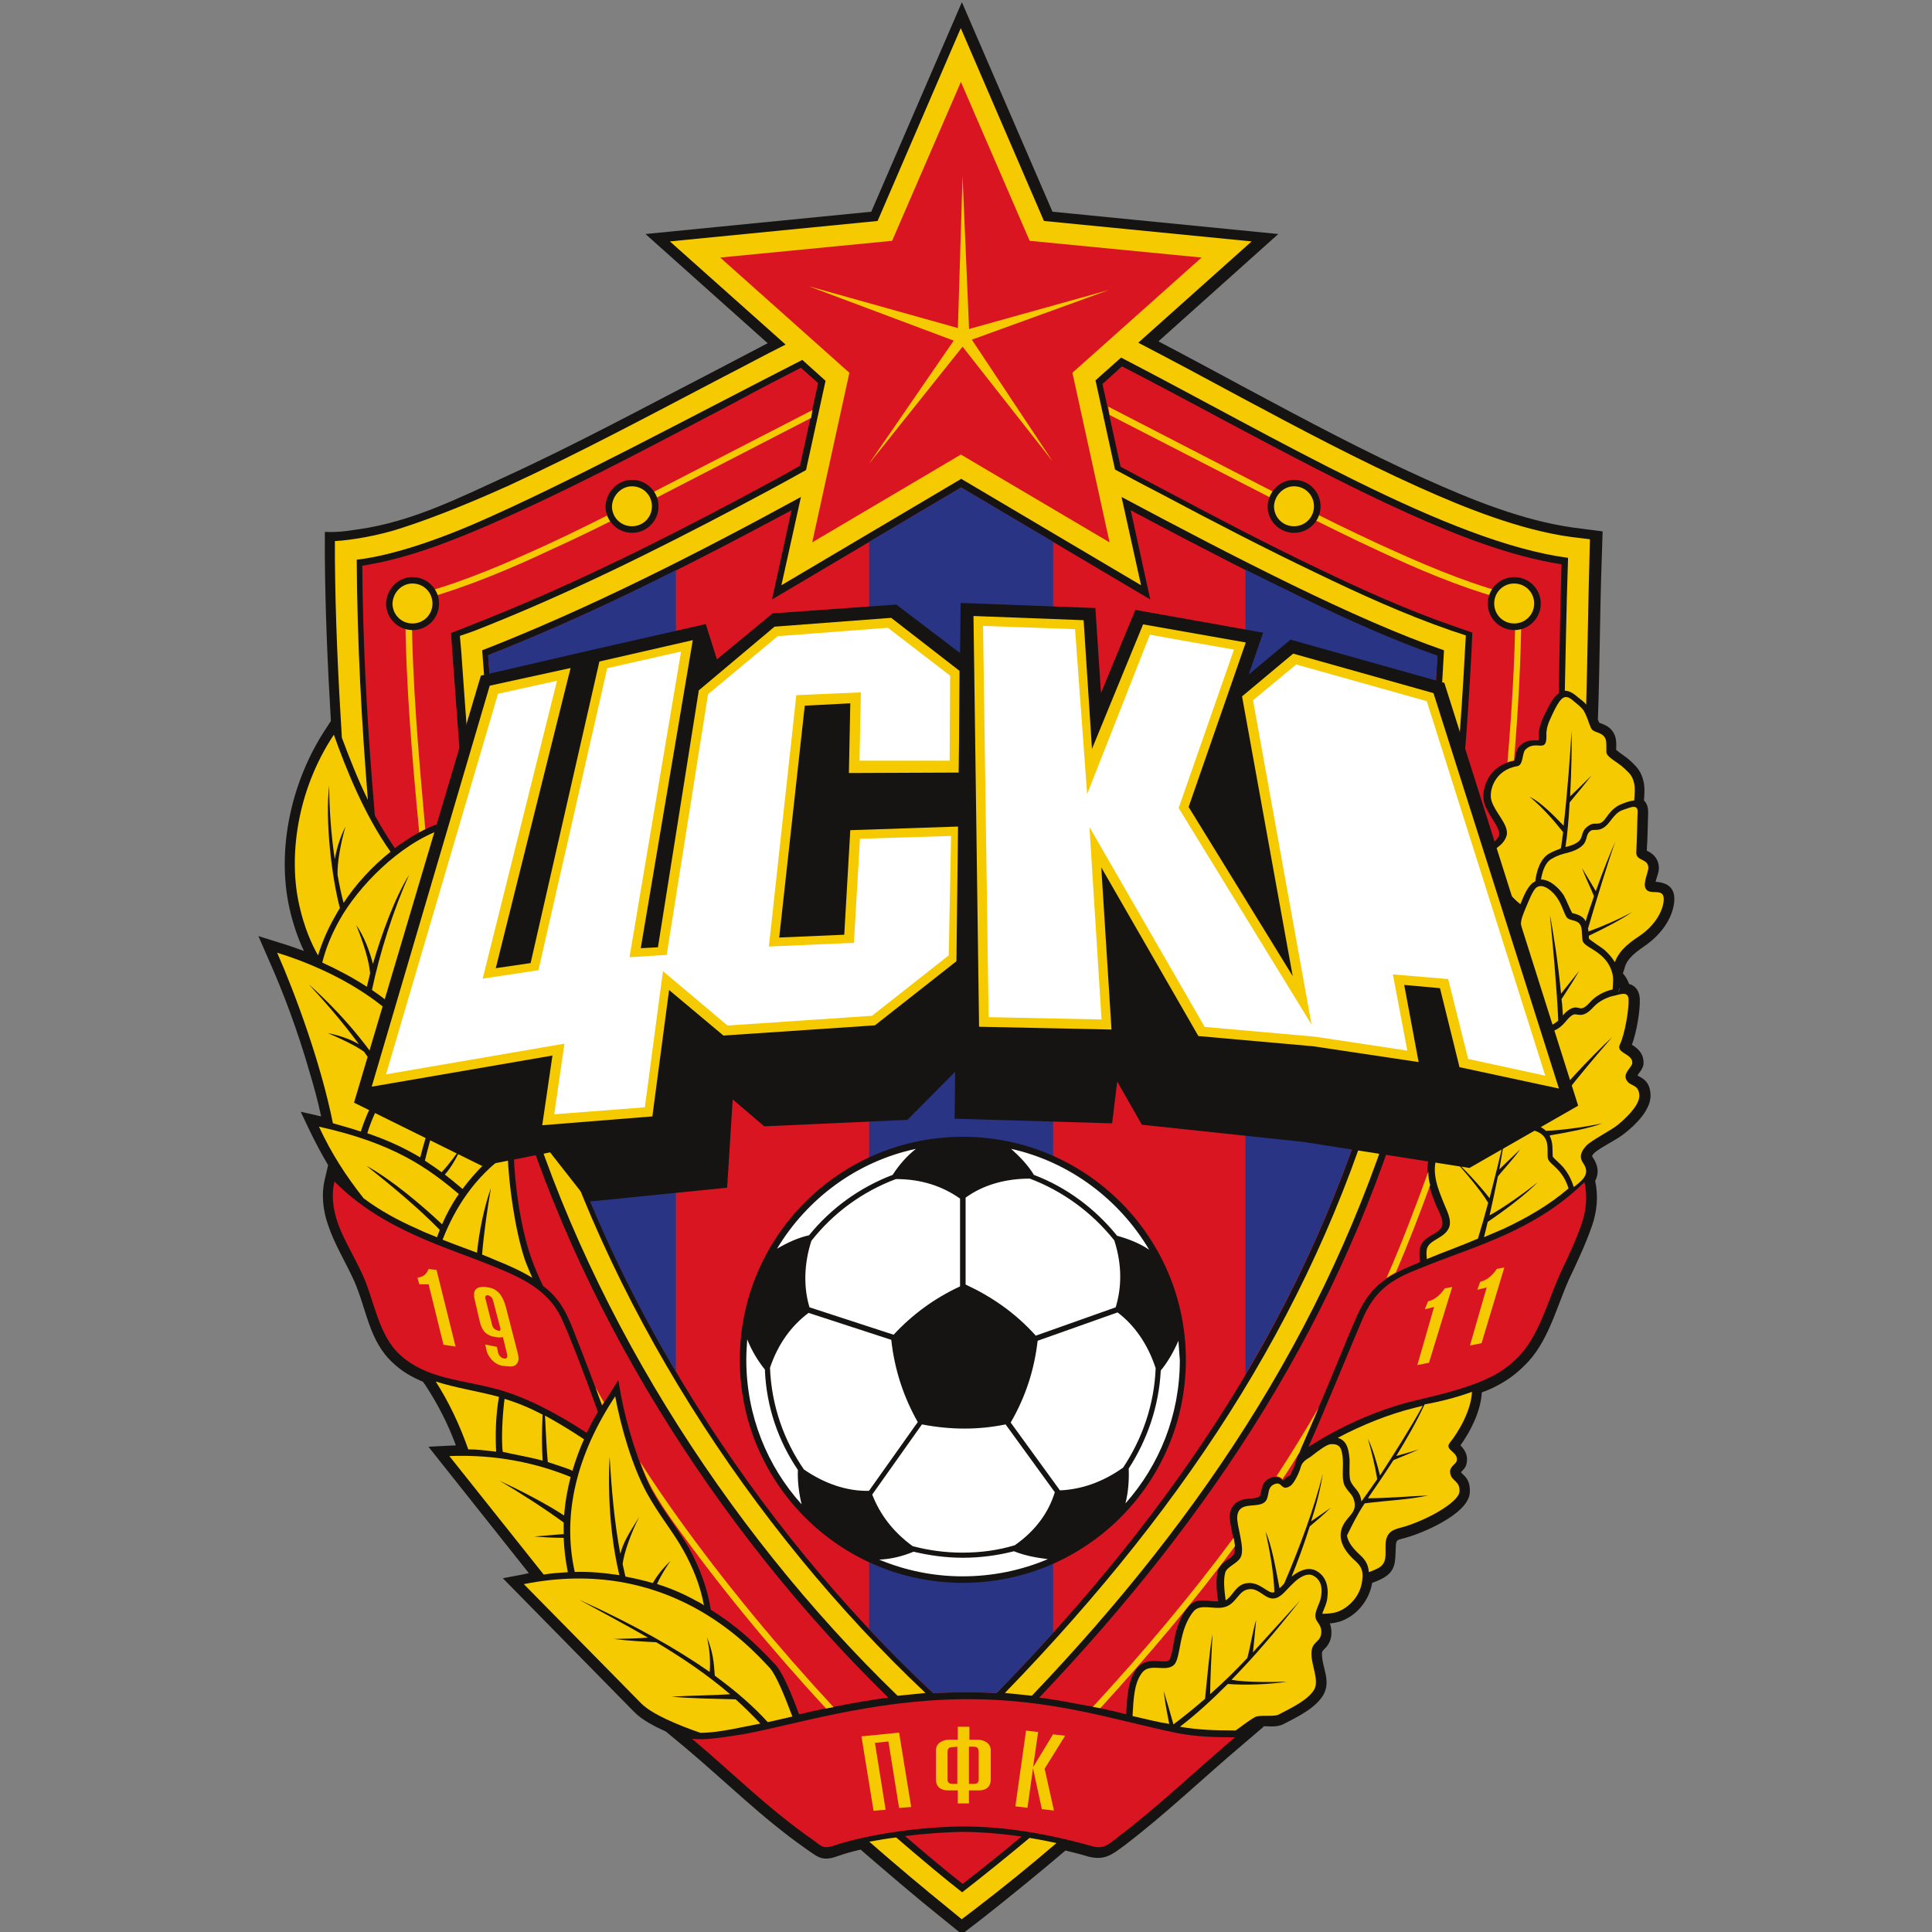 <?xml version="1.0" encoding="utf-8"?>
<!-- Generator: Adobe Illustrator 21.1.0, SVG Export Plug-In . SVG Version: 6.00 Build 0)  -->
<svg version="1.1" id="Layer_1" xmlns="http://www.w3.org/2000/svg" xmlns:xlink="http://www.w3.org/1999/xlink" x="0px" y="0px"
	 viewBox="0 0 200 200" style="enable-background:new 0 0 200 200;" xml:space="preserve">
<rect x="0" y="0" width="200" height="200" fill="#808080" stroke="none"/>
<style type="text/css">
	.st0{fill:#161413;}
	.st1{fill:#F6CA00;}
	.st2{fill:none;stroke:#161413;stroke-width:0.1;}
	.st3{fill:#D91521;}
	.st4{fill:#293484;}
	.st5{fill:#FFFFFF;}
</style>
<g>
	<g id="g8" transform="matrix(0.481,0,0,0.481,129.395,541.639)">
		<path id="path10" class="st0" d="M75.2-970.5c0.2,0.1,0.7,0.2,0.8,0.3c0.7,0.3,1.3,0.6,1.8,1.2c1.1,1.3,1.1,2.7,1,4.3
			c0.9,0.8,2.3,1.6,3.1,2.4c1.5,1.4,2.3,2.3,2.8,4.4c0.3,1.2,0.2,2.7,0.1,4.1c0.7,0.7,0.9,1.6,0.9,2.6c-0.1,2.7-0.1,5.5-0.3,8.2
			c0.1,0,0.1,0.1,0.2,0.1c1.4,0.7,2.3,1.8,2.4,3.4c0.1,1-0.5,2.3-0.7,3.2c2.7,0.2,4.3,1.4,4,4.4c-0.4,3.7-3,7-5.9,9.1
			c-1.8,1.3-4.3,2.8-4.8,5.2c-0.1,0.3-0.2,0.6-0.3,0.9c0,0.1,0,0.2,0,0.2c0.6,0.6,1,1.4,1.3,2.2c1.5,0.4,2.2,1.6,2.3,3.2
			c0.1,2.6-0.7,7.2-1.7,9.9c0.1,0,0.1,0.1,0.2,0.1c1.4,0.9,2.4,2.1,2.3,3.9c0,0.6-0.3,1.1-0.6,1.6c-0.2,0.3-0.5,0.6-0.7,1
			c0.4,0.2,0.9,0.5,1.2,0.7c1.1,0.8,1.5,1.9,1.6,3.2c0.3,3.3-3.1,6.6-5.5,8.5c-1.1,0.9-2.4,1.6-3.6,2.3c-0.7,0.4-2.4,1.4-2.9,1.9
			c-0.2,0.2-0.7,0.6-0.5,0.9c1.2,1.7,1.5,3.4,0.6,5.2c0.7,3.2,0.4,6.6-0.7,9.7c-1.4,4-3.2,7.8-5,11.6c-2.7,6.1-4.5,13.6-9.5,18.4
			c-2.1,2.1-4.1,3.5-6.8,4.8c-0.8,0.4-1.6,0.7-2.4,1c-0.2,3.9-2.3,8.2-4.6,11.4c1.1,1.1,1.7,2.4,1.3,4c-0.2,0.9-0.8,1.3-1.2,1.8
			c0.3,0.3,0.8,0.8,0.9,0.9c0.9,1,1.1,2.2,1,3.6c-0.4,4.6-10.7,8.9-14.6,9.8c-1,0.3-1.2,0.3-1.3,1.4c-0.2,3.3,0.3,5.6-3.2,7.3
			c-0.6,0.3-1.3,0.6-1.9,0.8c-0.6,3.7-3.3,7.1-6.9,8.3c-0.7,0.2-1.5,0.4-2.2,0.4c0.3,0.9,0.4,1.7,0.3,2.7c-0.1,0.8-0.4,1.5-0.9,2.2
			c-0.3,0.4-0.7,0.7-0.9,1c-0.2,0.2-0.2,0.4-0.2,0.7c0,3,2,5.7,0.3,8.8c-1.7,2.9-5.7,4.8-8.6,6.3c-0.8,0.4-1.7,0.5-2.6,0.5
			c-0.4,0-1.4-0.1-2,0l0.4,0l-4.8,4.1c-8.4,7.1-16.4,14.8-25.2,21.5c-2.7,2-4.3,3.3-7.8,2.4c-1.6-0.5-3.3-0.9-4.9-1.3
			c-5.9,5-11.9,9.9-18,14.7l-4.3,3.3l-4.2-3.4c-6-4.8-11.8-9.8-17.6-14.8c-1.8,0.4-3.5,0.9-5.2,1.5c-3.2,1.1-4.1,0-6.6-1.7
			c-9.3-6.5-17.3-14.5-26-21.8l-4.1-3.4c-2.4-1.1-5.2-2.5-6.9-4.3l-28.2-28.7l4.2-0.8c0.5-0.1,0.9-0.2,1.4-0.3l-21.6-27.2l1.8-0.1
			c1.4-0.1,2.7-0.1,4.1-0.2c-1.7-4.6-3.9-8.9-6.6-13l-0.5-0.7c-2.4-1-4.5-2.2-6.4-4c-5.2-4.7-5.7-11.6-8.4-17.7
			c-1.8-4-4.2-7.8-5.6-12c-1.1-3.1-1.5-6.6-0.7-9.9l0.7-3c-1.4-2.4-2.7-4.8-3.9-7.3l-2-4.2l4.4,1c-0.7-3.3-1.6-6.6-2.6-9.9
			c-2.4-8.3-5.4-16.5-8.9-24.3l-2-4.6l4.8,1.5c1.7,0.5,3.3,1.1,5,1.7c-1.4-2.9-2.4-6.1-3.1-9.1c-2.9-12.9,0.5-27.7,7.8-38.7l1.1-1.7
			c-0.7-11.7-1.2-23.4-1.3-35.1l0-5.6c3.2,0.2,6.2-0.4,9.4-0.9c10.4-1.9,19.5-6.4,29.3-10.9c15.7-7.2,30.8-15.4,46.1-23.3
			c3.5-1.8,7-3.7,10.5-5.5l-26.3-23.5l48.6-4.8l19.5-45.1l19.5,45.1l48.6,4.8l-25.8,23.1c6.3,3.3,12.6,6.7,18.9,10.1
			c12.7,6.8,25.4,13.6,38.5,19.5c10,4.5,21.1,9,32,10.5l6.2,0.8l-0.2,6.2c-0.4,11.3-0.4,22.5-0.8,33.8
			C74.8-971.5,74.9-971,75.2-970.5z M-72.1-730.2c3.4,2.9,6.8,5.7,10.2,8.5c3.5-2.7,7-5.5,10.5-8.4c-3.6-0.4-7.3-0.7-10.9-0.7
			C-65.6-730.8-68.9-730.6-72.1-730.2z"/>
	</g>
	<g id="g12" transform="matrix(0.481,0,0,0.481,140.247,545.432)">
		<path id="path14" class="st1" d="M-189.7-998.1c19.7-7.7,38.9-17.2,57.6-27.1c4.7-2.5,9.4-5,14-7.6l4.2-19.2l-5-4.5
			c-24.5,12.5-50.4,26.5-70.4,35.2c-10.2,4.4-19.2,7.1-25.5,7.8c0.1,18.2,1.1,35.6,2.4,51.7c-2.2-4.5-4-9.1-5.6-13.4
			c-0.8-12.9-1.4-25.8-1.5-38.8l0-3.5c3.6-0.2,9.5-1.2,14.3-2.8c8.1-2.6,17-6.4,23-9.1c15.6-7.2,30.9-15.4,46.2-23.4
			c4.5-2.3,8.9-4.7,13.5-7l-24.9-22.2l44.7-4.4l17.9-41.5l17.9,41.5l44.7,4.4l-24.4,21.8c7.3,3.8,14.6,7.7,21.8,11.6
			c12.7,6.8,25.5,13.6,38.6,19.5c10,4.5,21.8,9.2,32.7,10.7l4.1,0.5l-0.1,4.2c-0.3,10.5-0.4,20.9-0.7,31.4c-0.5-0.7-1.2-1.1-1.9-1.7
			c-0.8-0.7-1.7-1.3-2.7-1.3c0.2-8.2,0.3-16.9,0.7-28.6c-25.7-3.4-62.8-25.8-96.2-43.1l-5.5,4.9l4.2,19.2c3.5,1.9,6.9,3.7,10.4,5.5
			c10.9,5.8,21.9,11.5,33,16.8c9.3,4.5,19,8.9,28.8,12.3l3.3,1.1l-0.2,3.5c-1.6,30.1-4.5,60.6-12.6,89.6C-3.7-851-32.3-808-69.5-769
			c-1.9-0.2-3.9-0.4-5.8-0.6c40.5-41.8,67.9-84.7,82-135.7c7.7-27.5,10.8-56.8,12.5-88.7c-19.1-6.6-44.8-19.9-69.4-33l4.2,19
			l-38.7-22.9l-38.7,22.9l4.2-19c-22.7,12.4-46,24.2-68.6,33c2.4,31.2,4.1,61.6,11.9,89.3c14.2,50.8,45.9,99.6,83.5,135.1
			c-2,0.2-4,0.4-6,0.6c-37.5-36.3-68-84.8-81.9-134.5c-1.2-4.2-2.2-8.4-3.1-12.6l0,0l1.1-2.6l-1.6,0.4c-5.1-24.7-6.6-50.5-8.4-75.4
			l-0.3-3.4L-189.7-998.1z M-98.7-738.5c5.8,5,10.6,9,14.2,11.8c4.9-3.8,9.7-7.7,14.5-11.7c1.9,0.3,3.9,0.7,5.8,1.1
			c-5.7,4.9-11.5,9.6-17.5,14.2l-2.9,2.2l-2.8-2.3c-5.8-4.7-11.5-9.5-17.1-14.4C-102.6-737.9-100.6-738.3-98.7-738.5z"/>
	</g>
	<g id="g16" transform="matrix(0.481,0,0,0.481,133.694,645.126)">
		<path id="path18" class="st1" d="M-193.9-1157.9c-5.8-8.2-9.7-18.2-12.2-25.2c-8.1,12.2-9.8,26.6-7.4,36.9c1,4.4,2.5,8,4,10.6
			c0.9-2.9,2.1-5.7,3.6-8.3c0.3-0.6,0.7-1.2,1.1-1.9c-1.8-6.7-3.2-19-2.3-26.4c0,4.9,0.4,10.6,1.2,15.9c0.4-2.3,1.2-4.9,2.3-7
			c-1,3.4-1.8,7.7-1.7,10.4c0.4,2.2,0.8,4.2,1.3,6C-201.4-1150.9-197.8-1154.8-193.9-1157.9z"/>
	</g>
	<g id="g20" transform="matrix(0.481,0,0,0.481,138.457,658.519)">
		<path id="path22" class="st1" d="M-192.7-1190.6c-9.4,3.3-18.1,12.5-22,19.4c-1.7,3-3,6.1-3.8,9.3c3.3,1.5,6.5,3.2,9.6,5.2
			c0.2-0.9,0.5-1.9,0.7-2.9c-0.2-2.7-1.6-7-3-10.4c1.7,2.4,3,5.9,3.6,8.4c1.9-6.5,4.7-14.2,7.8-19.2c-3.4,7.6-6.3,16.7-8,24.8
			c4.6,3.1,8.6,6.8,11.3,11.1c1.3-1.1,2.7-2.1,4-3c0.2-0.9,0.3-1.8,0.4-2.6c0.4-4.6-0.4-10.2-1.6-15.6
			C-195.3-1172.7-195-1184-192.7-1190.6z"/>
	</g>
	<g id="g24" transform="matrix(0.481,0,0,0.481,138.02,700.519)">
		<path id="path26" class="st1" d="M-208.7-1198.5c-3.7-4.7-6.8-9.4-9.6-15.4c15.9,3.5,23.4,8.8,30.1,14.5c-1.4,2-2.6,4.2-3.6,6.5
			c-4.7-4.4-10.9-9.6-16.3-12.6c4.9,3.9,10.9,8.8,15.8,13.8c-0.2,0.5-0.4,1.1-0.6,1.6c-1.4-0.6-2.8-1.1-4.2-1.8
			C-201.2-1193.7-205.1-1195.8-208.7-1198.5z"/>
	</g>
	<g id="g28" transform="matrix(0.481,0,0,0.481,132.105,675.968)">
		<path id="path30" class="st1" d="M-203-1163.6c-2.6-13-8.2-28.1-12-36.7c12.9,4,25,11.2,30.5,20.1c-3.1,2.6-5.8,5.6-7.8,8.6
			c-2,3-3.6,6.3-4.7,9.8C-199-1162.5-201-1163-203-1163.6z M-208.2-1193.5c3.8,4.1,7.5,8.4,10.8,12.9c-1.7-1-3.8-1.8-6.7-2.4
			c2.8,1.2,5.8,2.6,7.8,4c1.6,2.2,3,4.5,4.4,6.8l0.7-1.1C-194.7-1179.5-201.1-1187.2-208.2-1193.5z"/>
	</g>
	<g id="g32" transform="matrix(0.481,0,0,0.481,144.802,684.121)">
		<path id="path34" class="st1" d="M-194.4-1204.8c-9.6,2.5-18.7,10.4-23.1,17c-2,3-3.5,6.2-4.5,9.4c3.5,1.2,6.8,2.6,10,4.4
			c0.5,0.3,0.9,0.5,1.4,0.8c1.2-4.8,2.9-9.8,5.2-13.9c-1.5,4.8-3,9.7-4.2,14.6c1.2,0.8,2.4,1.6,3.6,2.5c1.6-1.7,3.2-3.9,4.7-6.1
			c-1.6,3.2-2.6,5-4,6.6c1.3,1,2.5,2,3.8,3.1c1.4-1.9,3-3.7,4.7-5.4c0-3-0.3-6.2-0.8-9.4C-198.5-1187.9-197.2-1198.4-194.4-1204.8z"
			/>
	</g>
	<g id="g36" transform="matrix(0.481,0,0,0.481,163.775,738.938)">
		<path id="path38" class="st1" d="M-231.9-1235.2c-0.5,3.9-0.7,8.8-0.4,11.4c1.1,0.3,6.1,1.2,8.6,1.9c-0.2-3.1-0.2-6.4,0-9.9
			C-226.6-1233.3-229-1234.3-231.9-1235.2z M-222.6-1221.6c1.2,0.4,2.4,0.8,3.6,1.2c0.6,0.2,1.2,0.4,1.7,0.7
			c0.7-2.3,1.5-4.6,2.5-6.8c-2.7-1.8-5.5-3.5-8.4-5.1C-223-1228.3-222.9-1224.9-222.6-1221.6z"/>
	</g>
	<g id="g40" transform="matrix(0.481,0,0,0.481,156.426,746.738)">
		<path id="path42" class="st1" d="M-208.2-1213.6l-20.3-25.5c10.3-0.4,19,1.6,26.1,4.5c-0.7,2.7-1.2,5.5-1.4,8.3
			c-3.8-2.5-9-5.2-13.9-7.5c4.4,2.6,9.7,6,13.8,9c0,0.8,0,1.7,0,2.5c-1.7,0.1-3.3,0.3-6.3,0.5c2.1,0.2,4.4,0.3,6.3,0.3
			c0.1,2.5,0.4,4.9,0.9,7.4C-204.7-1214-206.4-1213.9-208.2-1213.6z"/>
	</g>
	<g id="g44" transform="matrix(0.481,0,0,0.481,172.246,738.579)">
		<path id="path46" class="st1" d="M-225.7-1235c-8.2,12.4-11.5,25.3-8.7,37.8c3.2-0.1,6.4,0.2,9.6,0.7c-1.6-6.7-2.6-15.5-2.1-25.5
			c0.4,6.8,1,14,2.3,20.9c0.7-2.6,1.8-4.3,4.1-8c-1.7,3.3-3.3,7.7-3.6,10.2c0.2,0.9,0.4,1.8,0.6,2.7c2,0.4,3.9,0.8,5.9,1.4
			c1-1.8,2.3-3.3,3.8-4.8c-0.9,1.4-2,3-2.9,5c2.9,0.9,5.7,2.1,8.4,3.6c0.6,0.3,1.2,0.6,1.7,1c-0.8-4.4-2.5-8.4-4.4-11.8
			c-2.2-4-5.2-7.5-7.9-12.4C-222.1-1220.1-224.5-1228.5-225.7-1235z"/>
	</g>
	<g id="g48" transform="matrix(0.481,0,0,0.481,166.973,761.007)">
		<path id="path50" class="st2" d="M-196.4-1209.2c-4.9-1.7-10.4-4-12.7-6.3l-25.3-25.7c30.9-6.2,48.3,13.1,52.9,18
			c1.4,1.5,3.4,6.5,4.9,10.5c-1.8,0.4-3.5,0.8-5.3,1.2c-2.9-3.2-6.6-6.5-11.4-10c-0.2-2.9-0.4-5.1-1.7-8.3c0.6,2.6,0.8,5.1,0.6,7.5
			c-7-4.9-16.1-10.1-28.2-15.6c5,2.7,10,5.4,14.9,8.2c-2.2,0.2-3.6,0.2-7.4,0.3c3.3,0.4,7,0.6,9.2,0.7c5.5,3.3,10.9,6.9,15.9,11.2
			c-3.1,0.2-8.6,0.3-12.6,0.5c3.2,0.4,10.9,0.5,13.8,0.6c1.8,1.6,3.6,3.4,5.3,5.2c-1.3,0.3-2.6,0.5-4,0.8
			C-189.9-1209.9-193.5-1209.2-196.4-1209.2z"/>
	</g>
	<g id="g52" transform="matrix(0.481,0,0,0.481,166.973,761.007)">
		<path id="path54" class="st1" d="M-196.4-1209.2c-4.9-1.7-10.4-4-12.7-6.3l-25.3-25.7c30.9-6.2,48.3,13.1,52.9,18
			c1.4,1.5,3.4,6.5,4.9,10.5c-1.8,0.4-3.5,0.8-5.3,1.2c-2.9-3.2-6.6-6.5-11.4-10c-0.2-2.9-0.4-5.1-1.7-8.3c0.6,2.6,0.8,5.1,0.6,7.5
			c-7-4.9-16.1-10.1-28.2-15.6c5,2.7,10,5.4,14.9,8.2c-2.2,0.2-3.6,0.2-7.4,0.3c3.3,0.4,7,0.6,9.2,0.7c5.5,3.3,10.9,6.9,15.9,11.2
			c-3.1,0.2-8.6,0.3-12.6,0.5c3.2,0.4,10.9,0.5,13.8,0.6c1.8,1.6,3.6,3.4,5.3,5.2c-1.3,0.3-2.6,0.5-4,0.8
			C-189.9-1209.9-193.5-1209.2-196.4-1209.2z"/>
	</g>
	<g id="g56" transform="matrix(0.481,0,0,0.481,154.488,736.473)">
		<path id="path58" class="st1" d="M-227.4-1233.8c2.8,4.4,5.1,9.2,7,14.6c1.9,0,3.5,0.2,6,0.5c-0.2-3.5-0.1-7.8,0.6-11.8
			C-218.2-1231.7-223-1232.4-227.4-1233.8z"/>
	</g>
	<g id="g60" transform="matrix(0.481,0,0,0.481,139.769,708.263)">
		<path id="path62" class="st2" d="M-218.6-1218.2c-0.7,2.9-0.3,5.8,0.6,8.6c1.2,3.6,3.4,7,5.6,11.8c2.4,5.4,3.3,12.7,7.9,16.9
			c5.7,5.2,13.1,5.3,20.9,7.4c6.2,1.7,12.7,5.1,19.3,9.4c0.7-1.5,1.5-3.1,2.4-4.5c-2.8-7.9-6.4-17.2-8-20.5
			c-2.9-5.9-8.7-8.5-14.4-10.8C-194.4-1204.1-208.1-1207.6-218.6-1218.2z"/>
	</g>
	<g id="g64" transform="matrix(0.481,0,0,0.481,155.485,704.329)">
		<path id="path66" class="st1" d="M-214-1216c-7.1,4.9-11.4,11.8-14,18.5c2.5,1,5,1.9,7.4,2.8c0.5-4.7,1.5-9.7,3-13.9
			c-0.8,4.7-1.5,9.5-1.9,14.3c1,0.4,2,0.8,2.9,1.2c3,1.2,5.6,2.4,7.9,3.8c-0.5-1.2-1.1-2.5-1.6-3.9
			C-212.4-1199.5-213.8-1209.4-214-1216z"/>
	</g>
	<g id="g68" transform="matrix(0.481,0,0,0.481,139.769,708.263)">
		<path id="path70" class="st3" d="M-218.6-1218.2c-0.7,2.9-0.3,5.8,0.6,8.6c1.2,3.6,3.4,7,5.6,11.8c2.4,5.4,3.3,12.7,7.9,16.9
			c5.7,5.2,13.1,5.3,20.9,7.4c6.2,1.7,12.7,5.1,19.3,9.4c0.7-1.5,1.5-3.1,2.4-4.5c-2.8-7.9-6.4-17.2-8-20.5
			c-2.9-5.9-8.7-8.5-14.4-10.8C-194.4-1204.1-208.1-1207.6-218.6-1218.2z"/>
	</g>
	<g id="g72" transform="matrix(0.481,0,0,0.481,277.724,708.327)">
		<path id="path74" class="st3" d="M-236.4-1218.2c0.7,2.9,0.4,5.9-0.5,8.7c-1.2,3.6-2.7,6.7-4.9,11.4c-2.4,5.4-4.5,13.3-9,17.7
			c-2.2,2.1-3.8,3.2-6.1,4.3c-5,2.4-10.9,3.7-16.3,5c-6.5,1.6-14.7,4.8-22.6,9.9c3.5-7.8,10.3-24.5,11.8-27.9
			c3.3-7.5,8.4-9,14.1-11.3C-259.9-1204.4-246.8-1207.9-236.4-1218.2z"/>
	</g>
	<g id="g76" transform="matrix(0.481,0,0,0.481,252.883,763.501)">
		<path id="path78" class="st1" d="M-282-1218c0.2-3.5,0.3-7.3,2.2-9.5c1.7-1.9,5,0.1,6.7-1.5c1.6-1.5,0.9-7.6,4.3-11.6
			c1.4-1.6,4.3-0.3,6.4-0.8c2.8-0.6,3.1-3.7,5.5-3.9c2.3-0.3,3.6,2.6,5.8,1.9c1.3-0.4,2.3-1.9,3.6-3.1c1.3-1.3,2.9-2.3,4.2-1.8
			c1.8,0.8,2.2,2.6,1.9,4.4c-0.2,1.8-1.5,3.2-1.2,4.8c0.2,1,1.4,1.5,1.2,3.4c-0.3,2-2.1,1.6-2.1,4.3c0,2.6,1.7,5.7,0.6,7.7
			c-1.3,2.2-4.6,3.8-7.7,5.4c-0.9,0.5-4,0-5,0.5c-1.6,0.9-2.9,2-4.2,2.9l-0.3,0c-4,0-7.8-0.1-11.7-0.8c3.4-2.6,6.7-5.6,10.3-9.2
			c3.5,0.3,9.3,0.1,12.7-0.5c-2.6,0.1-8.8,0.2-11.9-0.4c4.5-4.6,9.3-10.1,14.8-17.1c-3.4,3.7-6.8,7.5-10.2,11.2
			c0.3-2.4,0.4-4.1,0.7-7c-0.9,3.1-1.3,6.1-1.9,8.2c-2.5,2.7-5.2,5.3-8,7.8c0-3,0.3-8.8,0.5-12.9c-0.6,3.2-1.3,11-1.6,13.9
			c-2.2,1.9-4.4,3.7-6.8,5.5c-0.7-2.5-1.2-4.2-2.1-7.2c0.3,2.6,0.8,5.1,1.2,7.1C-276.7-1216.7-279.3-1217.4-282-1218z"/>
	</g>
	<g id="g80" transform="matrix(0.481,0,0,0.481,281.818,737.925)">
		<path id="path82" class="st1" d="M-279.7-1231.6c-2.6,4.7-6,10.1-9.2,15c-0.8-3.2-1.6-5.8-2.6-7.9c0.8,2.8,1.5,5.7,2,8.7
			c-1.2,1.7-2.3,3.3-3.4,4.8c0-0.2-0.1-0.4-0.1-0.6c-0.4-1.8-1.5-2.2-2.2-3.7c-0.5-1-0.1-4.1-0.3-5.3c-0.2-2-0.7-3.6-2.5-4.1
			c5.3-2.8,11-5.1,16.7-6.5L-279.7-1231.6z M-269.1-1234.6c-0.2,4-2.8,8.5-4.8,11c-1.2,1.6,2,1.9,1.5,3.9c-0.2,0.7-1.6,1.2-1.4,2.5
			c0.2,1.9,2.2,1.7,2,4.1c-0.2,2.4-7.7,6.5-12.9,7.8c-1.4,0.4-2.9,0.9-3,3.5c-0.1,2.3,0.5,4.2-1.9,5.3c-0.6,0.3-1.1,0.5-1.7,0.7
			c-0.1-1.4-0.6-2.5-1.8-3.6c-1.4-1.3-2.7-2.7-2.9-4.3c1.1-2.2,2.2-4.5,3.8-6.9c4.7-0.6,9.6-0.8,13.7-1.7c-4.5,0.2-9,0.6-13,0.6
			c1.6-2.3,3.5-5.1,5.5-8.2c1.6-0.7,3.5-1.4,5.4-2.3c-1.9,0.6-3.3,1-4.8,1.4c2.2-3.6,4.4-7.4,6.1-11.1
			C-275.9-1232.5-272.4-1233.4-269.1-1234.6z"/>
	</g>
	<g id="g84" transform="matrix(0.481,0,0,0.481,265.645,745.171)">
		<path id="path86" class="st1" d="M-288.5-1204.8c-0.3-2.3-0.5-4.4-0.1-5.9c0.3-1.3,2.6-2,3.3-3.3c1.1-1.9-0.9-6.9-0.7-8.9
			c0.3-2.9,3.3-2,5.1-2.6c2.3-0.7,0.9-3.3,2.7-4.2c2-1,1.5,1.6,3.6,0.3c0.9-0.6,2-3,2.3-4.2c0.4-1.2,1.4-1.6,2.1-2.1
			c1.8-1.4,3.5-2.7,4.4-2.7c2-0.1,2.3,1,2.5,3c0.2,1.8-0.3,4.4,0.4,5.9c0.8,1.5,1.8,1.9,2.1,3.4c0.4,1.8-0.5,2.6-1.6,3.9
			c-3,3.7-0.4,7,2,9.1c1.4,1.3,1.5,2.5,1.3,4c-0.4,3.7-3.3,6.1-5.4,6.8c-0.9,0.3-2,0.4-3.2,0.4c0.3-1,1-2.2,1.1-3.5
			c0.3-2.4-0.3-4.8-2.7-5.9c-1.8-0.7-3.6,0.3-5,1.4c1.3-3.2,2.7-7,3.9-10.8c1.4-1.2,3-2.5,4.5-4c-1.7,1.2-2.9,2-4.2,2.9
			c1.1-3.4,2-6.9,2.5-10.2c-1.7,7-5.1,16.2-8.3,23.6c-0.3,0.3-0.6,0.7-1,1c-1-5.2-1.7-9.2-3-12.2c0.9,4.1,1.7,8.5,1.9,13
			c-0.1,0-0.1,0.1-0.2,0.1c-1.2,0.3-2.9-2.3-5.6-2C-286.3-1208.3-286.9-1205.7-288.5-1204.8z"/>
	</g>
	<g id="g88" transform="matrix(0.481,0,0,0.481,300.191,681.325)">
		<path id="path90" class="st1" d="M-308.2-1171.3c0-1.5,0.2-2.9,0.9-4.1c1.3-2.2,4.9-0.8,6.3-2.7c1.3-1.7-0.6-7.7,2-12.2
			c1-1.8,4-1.5,5.9-2.3c2.6-1.1,1.1-1.1,3.3-2c2.5-1,2.8-2.8,4.3-3.5c0.9-0.4,1.9,1.1,4.4-1.7c1.2-1.3,3.2-2.2,4.5-2.4
			c1.3-0.3,2.9-1,3,0.8c0.1,1.8-0.7,7.3-1.9,9.8c-0.8,1.8,2.8,1.9,2.7,3.9c0,0.8-1.8,2-1.4,3.3c0.6,1.9,2.7,1,2.9,3.5
			c0.2,1.7-1.7,4.1-4.6,6.5c-1.3,1.1-5.8,3.4-6.8,4.5c-1.1,1.2-1.6,2.4-0.7,3.7c1.6,2.3,0.1,3.6-2,5.2c-0.5-1.6-1.2-3-2.3-4.3
			c-0.4-0.5-2-1.9-2.2-2.2c-0.1-0.4,0-2.3-0.2-3.1c-0.1-0.6-0.3-1-0.5-1.5c3.5-0.6,8.9-1.6,11.3-2.6c-3.7,0.8-8.9,1.5-12.1,1.6
			c-0.3-0.3-0.7-0.6-1.1-0.8c3.5-5.5,11.9-15.4,15.4-19.4c-3.8,3.5-13.8,13.6-16.4,19c-0.3-0.1-0.7-0.2-1.1-0.3
			c-2.3-0.5-6.6,0.8-8.9,1.5C-304.9-1172.5-306.5-1171.9-308.2-1171.3z"/>
	</g>
	<g id="g92" transform="matrix(0.481,0,0,0.481,304.209,654.875)">
		<path id="path94" class="st1" d="M-310.4-1153c0-0.5,0-0.9,0-1.4C-310.2-1153.8-310.1-1153.3-310.4-1153z M-300.8-1172.2
			c0.3-1.9,1-3.7,2.2-4.4c2.5-1.5,3.9-1.1,5.9-2.3c2.3-1.4,1.2-2.8,2.6-3.8c0.8-0.5,2.1,0.5,3.9-1.7c1.1-1.4,1.8-2.4,3.1-2.8
			c1.3-0.4,3.1-1.4,3.1,0.4c-0.1,1.7-0.1,5.6-0.3,8.7c-0.1,2,2.5,1.3,2.6,3.3c0.1,0.8-1.2,3.3-0.6,4.5c0.9,1.8,4.2-0.5,3.9,2.7
			c-0.2,2.1-1.7,5.1-5,7.4c-1.6,1.1-4.5,2.9-5.5,5.8c-0.6-1-1.4-1.9-2.3-2.7c-0.5-0.4-3.1-2.1-3.3-2.4c0-0.2,0-0.4,0-0.6
			c3.2-1.5,7.4-3.7,9.3-5.1c-2.7,1.5-6.4,3.1-9.4,4.2c0-0.2,0-0.4-0.1-0.6c1.9-6.5,4.5-14.9,5.9-18.8c-1,2.3-2.7,6.4-4.2,10.7
			c-1-1.7-1.7-2.8-3-5c0.9,2.4,1.9,4.3,2.6,6.1c-0.6,1.8-1.3,3.7-1.8,5.4c-0.1-0.1-0.1-0.2-0.2-0.4c-0.5-0.6-1.1-0.9-1.7-1.1
			c-0.2-0.1-0.8-0.2-1-0.3c-0.7-1.3-1.1-2.5-1.8-3.8C-296.9-1170.3-298.8-1172.2-300.8-1172.2z M-284-1148.9c0.1,0.3,0,0.7-0.1,1
			l0-0.1C-284-1148.3-284-1148.6-284-1148.9z"/>
	</g>
	<g id="g96" transform="matrix(0.481,0,0,0.481,301.954,666.06)">
		<path id="path98" class="st1" d="M-304.7-1157.3c-0.1-0.4-0.3-0.7-0.3-1c-0.3-1.3,1.4-3,1.5-4.5c0.1-2.2-3.9-5.8-4.6-7.7
			c-1-2.7,2-3.3,3.4-4.6c1.7-1.7-0.7-3.4,0.5-5c1.4-1.8,2.1,0.7,3.4-1.4c0.6-0.9,0.6-2.8,0.4-4c-0.2-1.2,0.6-2.8,0.9-3.6
			c0.5-1.1,1.6-4.2,2.5-4.7c1.4-0.9,3.5,0.9,4.5,2.5c1,1.6,1.1,2.5,1.8,3.8c0.5,1,2.1,0.6,2.9,1.6c0.6,0.8,0.4,1.6,0.6,3.4
			c0.1,1.2,2,1.7,3.8,3.2c1.1,0.9,2.1,2.1,2.6,3.9c0.3,1,0.2,2.1,0.1,3.6c-1.8,0.4-3.7,1.4-4.9,2.8c-2.2,2.4-2.1,0.5-4,1.3
			c-0.8,0.4-1.3,0.9-1.8,1.5c-0.1-1.1-0.1-2.3-0.3-3.5c1.1-1.7,2.5-3.8,3.8-6.1c-1.6,2-2.6,3.3-3.9,4.9c-0.6-6.4-1.7-13.5-2.4-16.9
			c0.5,4.8,1.5,15.7,1.8,22.7c-0.4,0.4-0.9,0.7-1.5,1c-0.8,0.3-1.4,0.6-2,1.2c-0.3,0.4-0.9,0.6-1.4,0.8c-2.2,0.9-5.1,0.3-6.6,2.9
			C-304.2-1158.6-304.5-1158-304.7-1157.3z"/>
	</g>
	<g id="g100" transform="matrix(0.481,0,0,0.481,302.46,639.681)">
		<path id="path102" class="st1" d="M-301.6-1135.3c-1.8-1.4-3.2-3.3-4.3-4.3c-2.4-2.3-0.9-0.6-2.4-2.8c-1.2-1.8,0.3-4.1,2-5.3
			c1.1-0.8,1.7-1.9,1.8-2.7c0.2-2.2-2.5-4.6-3.3-7.1c-0.7-2.2,0.7-6.7,5.5-7.5c1.4-0.2,1-2.8,1.8-3.6c2.3-2.2,4.6,1,4.5-3
			c-0.1-1.2,0.4-2.7,0.8-3.5c0.5-1.1,1.8-4.1,2.8-4.6c0.8-0.5,1.6,0.1,2.4,0.8c0.7,0.6,1.5,1.2,2,1.9c0.9,1.6,1,2.5,1.6,3.8
			c0.5,1,2,0.8,2.8,1.8c0.6,0.7,0.5,1.5,0.5,3.3c0,1.2,2.2,2,3.9,3.6c1,1,1.7,1.4,2.1,3.3c0.2,0.9,0.1,2.2,0,3.6
			c-0.6,0-1.2,0.2-1.8,0.4c-0.3,0.1-0.5,0.2-0.8,0.3c-1.7,0.6-2.7,1.9-3.7,3.3c-1.3,1.7-2.1,0.4-3.5,1.4c-2,1.3-0.9,2.7-2.6,3.7
			c-0.6,0.4-1.3,0.6-2,0.8l-0.4,0.1c0.4-2.6,0.7-6,0.9-9.6c1.3-1.6,3.1-3.7,4.7-5.8c-1.8,1.8-3.1,3.1-4.6,4.5
			c0.3-5.6,0.4-11.2,0.3-14.1c-0.2,4.3-0.9,13.5-1.7,20.4c-2.3-2.4-5.1-5.2-7.3-6.2c2.7,2.2,5.3,5.2,7.2,7.6
			c-0.2,1.3-0.3,2.5-0.5,3.5c-0.8,0.3-1.6,0.6-2.5,1.1c-1.9,1.1-2.7,3.6-3,6c-0.1,0-0.1,0.1-0.2,0.1
			C-300-1139.4-301-1136.8-301.6-1135.3z"/>
	</g>
	<g id="g104" transform="matrix(0.481,0,0,0.481,294.314,700.801)">
		<path id="path106" class="st1" d="M-304.8-1186c-0.1-1-0.1-1.7,0-2.1c0.4-1.9,3.1-2.2,4.4-4c1.2-1.6,0.3-3.5-0.7-5.8
			c-1.2-3-2.8-6.6-1.5-10.2c0.3-2.9,2-0.5,3.8-1.1c0.6-0.2,6.2-2.6,10.9-3.9c-1,4.6-2.2,9.3-3.4,14c-2.2-2.8-5.5-6.4-7.8-8.4
			c1.9,2,6,6.8,7.5,9.4c-0.7,2.6-1.4,5.1-2.2,7.7C-297.5-1188.8-301.2-1187.5-304.8-1186L-304.8-1186z M-287.8-1213.1
			c2.2-0.6,4.3-1,5.5-0.7c4.7,1,3.1,4.7,3.6,6.3c0.4,1.2,3.1,2.1,4.4,6.3c-4.2,3.6-8.9,6.3-14,8.7c-1.4,0.6-2.8,1.2-4.2,1.8
			c0.3-1.1,0.5-2.1,0.8-3.3c3-2,8.3-5.9,10.7-8.5c-2,1.7-7.5,5.6-10.3,7.1c0.6-2.6,1.2-5.4,1.8-8.4c1.3-1.6,3.2-3.6,4.8-5.8
			c-1.9,1.8-3.1,2.9-4.5,4.3C-288.8-1207.8-288.3-1210.4-287.8-1213.1z"/>
	</g>
	<g id="g108" transform="matrix(0.481,0,0,0.481,194.661,553.019)">
		<path id="path110" class="st3" d="M-197.9-1132.1l-14.8,34.2l-37,3.6l27.8,24.8l-8,36.5l32-18.9l32,18.9l-8-36.5l27.8-24.8
			l-37-3.6L-197.9-1132.1z"/>
	</g>
	<g id="g112" transform="matrix(0.481,0,0,0.481,207.194,566.332)">
		<path id="path114" class="st1" d="M-223.6-1139.5l-1,32.7l-32.1-9l31.2,11.7l-18.3,26.6l20.2-25.3l19.4,24.7l-17.4-26.2l29.5-10.7
			l-30.1,8.4L-223.6-1139.5z"/>
	</g>
	<g id="g116" transform="matrix(0.481,0,0,0.481,190.622,781.143)">
		<path id="path118" class="st3" d="M-247.4-1249.8c8.6,7.2,16.2,14.9,25.8,21.6c1.9,1.3,2.2,2.2,4.5,1.5c7-2.4,18.4-4.1,27.5-4.2
			c9.3-0.1,19,1.6,28.2,4.2c2.7,0.8,3.7-0.4,5.8-2c8.7-6.6,16.7-14.3,25.1-21.4c-4.4,0-8.2-0.1-12.4-0.9
			c-13.3-2.7-26.8-7.5-46.3-7.3c-19.5,0.2-36.2,5.5-46.9,7.5C-240.7-1250.1-244.5-1249.4-247.4-1249.8z"/>
	</g>
	<g id="g120" transform="matrix(0.481,0,0,0.481,144.238,593.047)">
		<path id="path122" class="st3" d="M-198.5-1098.4c19.7-7.7,38.8-17.1,57.4-27c4.5-2.4,9-4.8,13.4-7.3l3.9-17.8l-3.7-3.3
			c-4.7,2.4-9.5,4.9-14.1,7.4c-15.3,8-30.7,16.3-46.5,23.5c-3.5,1.6-7.7,3.5-12.2,5.3c-7.2,2.9-14.4,5.3-21.6,6.4
			c0.1,15.6,0.9,30.8,2.1,46.4c0.2,2.4,0.4,4.9,0.6,7.3c1.3,2.5,2.8,4.8,4.3,7.1c3.1-2.3,6.3-4.2,9.5-5.3l2.7-0.9l-0.9,2.7
			c-2.2,6.3-2.5,17.3-1.1,23.8c1.1,5,2.1,10.8,1.6,16c0,0.5-0.1,1-0.2,1.5c3-1.8,6.2-3.2,9.3-4.1c-5.2-24.8-6.6-50.5-8.5-75.6
			l-0.3-4.4L-198.5-1098.4z M-127.9-864c2.6-0.6,5.3-1.2,7.9-1.7c3.7-0.7,7.5-1.4,11.3-1.9c-37.3-36.4-67.6-84.8-81.5-134.3
			c-1-3.5-1.9-7.1-2.7-10.6c-2.1,6.1-3,14.7-2.2,20.5c0.4,2.7,0.7,5.5,0.8,8.4c0.9-0.8,1.8-1.5,2.8-2.1l2.1-1.4l0.1,2.5
			c0.2,6.9,1.5,16,3.8,22.5c0.7,2,1.6,4,2.5,5.9c0.9,0.7,1.7,1.4,2.5,2.3c2,2.2,3.2,5,4.6,8.7c1.4,3.5,4.3,11.1,5.6,14.8l3.5-5.5
			l0.6,3.4c1.2,6.3,3.8,14.9,6.7,20.4c2.3,4.3,5.5,8.1,7.9,12.3c2.3,4.2,4,8.7,4.7,13.3c5.2,3.2,9.4,7,13.7,11.6
			C-131.5-873.3-129.4-868.1-127.9-864z M-105.1-837.8c4.1,3.5,8.2,7,12.4,10.3c4.3-3.3,8.5-6.7,12.7-10.2c-4.4-0.6-8.8-1-13.1-1
			C-96.8-838.6-101-838.3-105.1-837.8z M-57.5-864c0.2-3.4,0.3-7.6,2.5-10.1c2.2-2.5,5.8-0.6,6.8-1.6c0.4-0.4,0.9-3.5,1-4.1
			c0.5-2.7,1.3-5.3,3.1-7.4c1.8-2.1,4.3-1,6.4-1.1c-0.4-2.4-0.5-4.8-0.1-6.5c0.5-2,2.8-2.5,3.5-3.7c0.7-1.2-1.1-6.5-0.9-8.4
			c0.1-1.1,0.6-2.1,1.5-2.7c1.6-1.1,3-0.6,4.6-1.1c1.1-0.4,0.1-3,2.5-4.1c0.8-0.4,1.8-0.4,2.4,0.1c0.2,0.2,0.4,0.3,0.5,0.4l0.1-0.1
			c0.4-0.5,0.9-0.8,1.4-1l0.9-2c0.4-1.5,1-3,1.7-4.5c1.8-4,3.5-8.1,5.2-12.1c2.2-5.2,4.3-10.6,6.6-15.8c3.1-7,7.2-8.9,13.5-11.5
			c-0.1-1.3-0.1-2.3,0-2.9c0.6-2.7,3.4-2.8,4.6-4.5c0.8-1.1-0.4-3.4-0.9-4.4c-1.5-3.5-2.8-7.2-1.6-11.1c0.1-1,0.5-2,1.5-2.4
			c1.3-0.5,2.5,0.5,3.2,0.3c0.6-0.2,1.3-0.5,2-0.8c0-1.9,0.2-3.8,1.1-5.3c1.7-2.9,5.5-1.7,6.4-2.8c0.4-0.5,0.2-3.6,0.2-4.2
			c0-1.3,0.1-2.6,0.3-3.8c-0.6-1-1-2-1.2-2.9c-0.4-2,1.4-3.4,1.4-4.8c0.1-1.3-3.9-5.3-4.5-7.1c-0.4-1-0.4-2.1,0.1-3.1
			c0.6-1.1,1.5-1.6,2.4-2.1c-0.2-1.7-0.2-3.4,0.4-4.9c0.9-2.2,3.2-2.5,4.7-3c0.1-0.8,0.1-1.8,0-2.3c-0.2-1.2,0.2-2.3,0.7-3.4
			c-1.7-1.3-3.1-3.1-4.7-4.6c-0.4-0.4-1.4-1.2-1.7-1.7c-0.3-0.4-0.5-0.9-0.8-1.4c-1.7-2.5,0.2-5.7,2.3-7.2c0.5-0.3,1.1-1.1,1.2-1.7
			c0.1-1-1.3-3-1.8-3.8c-0.5-0.9-1.1-1.8-1.4-2.8c-0.5-1.7-0.1-3.8,0.8-5.4c1.2-2.1,3.2-3.4,5.6-3.8c0.4-0.7,0.2-2.2,1.2-3.2
			c0.8-0.8,1.8-1.2,2.9-1.2c0.3,0,0.8,0,1.2,0c0-0.3,0-0.6,0-0.8c-0.1-1.3,0.4-3,1-4.2c0.7-1.4,1.9-4.3,3.3-5.1
			c0.2-9.3,0.3-18.5,0.6-27.8c-11.1-1.7-22.9-6.4-33.1-11c-13.3-6-26.2-12.9-39-19.7c-7.5-4-14.9-8-22.5-11.9l-4.2,3.8l3.9,17.8
			c3.3,1.8,6.6,3.5,9.8,5.2c10.9,5.8,21.8,11.5,32.9,16.8c9.4,4.5,18.9,8.8,28.7,12.2l4.3,1.5l-0.2,4.5
			c-1.6,30.2-4.5,60.7-12.7,89.9c-14.7,52.8-43.3,95.9-80.3,134.8c3,0.4,5.9,0.9,8.9,1.5C-64-865.6-60.7-864.8-57.5-864z"/>
	</g>
	<g id="g124" transform="matrix(0.481,0,0,0.481,161.883,610.202)">
		<path id="path126" class="st3" d="M-231.5-1127.6c2.2,29.2,3.8,59.8,11.7,88c14.1,50.3,45.6,99.4,84.1,135.4c2-0.1,4-0.2,6.1-0.2
			c2.5,0,5,0,7.5,0.2c38.2-39.2,67.6-82.4,82.5-135.9c7.9-28.3,10.8-58.1,12.4-87.3c-9.7-3.4-19.2-7.7-28.5-12.2
			c-11.2-5.4-22.2-11.1-33.2-16.9c-1.4-0.8-2.9-1.5-4.3-2.3l4.2,19.2l-40.7-24.1l-40.7,24.1l4.2-19.2c-2.6,1.4-5.3,2.8-7.9,4.2
			C-192.8-1144.7-211.9-1135.3-231.5-1127.6z"/>
	</g>
	<g id="g128" transform="matrix(0.481,0,0,0.481,161.883,610.202)">
		<path id="path130" class="st4" d="M-231.5-1127.6c2.2,29.2,3.8,59.8,11.7,88c6.3,22.7,16.2,45.1,28.7,66.2v-172.5
			C-204.3-1139.2-217.8-1133-231.5-1127.6z M-149.6-918.1c4.5,4.8,9.2,9.5,13.9,13.9c2-0.1,4-0.2,6.1-0.2c2.5,0,5,0,7.5,0.2
			c4.2-4.3,8.2-8.6,12.2-13v-234.8l-19.8-11.7l-19.8,11.7V-918.1z M-68.5-972.9c12.3-20.7,22.1-42.9,28.9-67.3
			c7.9-28.3,10.8-58.1,12.4-87.3c-9.7-3.4-19.2-7.7-28.5-12.2c-4.3-2.1-8.5-4.2-12.8-6.3V-972.9z"/>
	</g>
	<g id="g132" transform="matrix(0.481,0,0,0.481,152.412,599.302)">
		<path id="path134" class="st1" d="M-142.3-1156l-38,19.6c-6,3.1-12.1,6.1-18.3,8.9c-8.5,4-17.6,7.8-26.7,10.4l-0.7,0.2l-0.4-1.3
			l0.7-0.2c9-2.5,18-6.4,26.5-10.3c6.1-2.8,12.2-5.9,18.2-8.9l39-20.1L-142.3-1156z"/>
	</g>
	<g id="g136" transform="matrix(0.481,0,0,0.481,249.401,598.847)">
		<path id="path138" class="st1" d="M-280-1157.5l40.3,20.8c6,3.1,12.1,6.1,18.2,8.9c8.5,3.9,17.5,7.8,26.5,10.3l0.7,0.2l-0.4,1.3
			l-0.7-0.2c-9.1-2.5-18.2-6.4-26.7-10.4c-6.1-2.8-12.2-5.9-18.3-8.9l-39.3-20.2L-280-1157.5z"/>
	</g>
	<g id="g140" transform="matrix(0.481,0,0,0.481,150.228,627.255)">
		<path id="path142" class="st1" d="M-223.7-1172.6c0.1,15.7,1.5,31.3,2.9,47c-0.4,0.2-0.9,0.4-1.3,0.7c-1.5-15.9-2.9-31.7-3-47.6
			l0-0.7l1.4,0L-223.7-1172.6z"/>
	</g>
	<g id="g144" transform="matrix(0.481,0,0,0.481,305.741,627.255)">
		<path id="path146" class="st1" d="M-308.2-1172.6c-0.1,10.8-0.7,21.5-1.6,32.2c-0.5,0.1-1,0.2-1.4,0.4c0.9-10.8,1.6-21.7,1.7-32.6
			l0-0.7l1.4,0L-308.2-1172.6z"/>
	</g>
	<g id="g148" transform="matrix(0.481,0,0,0.481,247.285,701.026)">
		<path id="path150" class="st1" d="M-202.6-1213.1l-0.6,1.8c-0.4-0.1-0.9-0.2-1.4-0.1l0.8-2.2l0.2-0.7l1.3,0.4L-202.6-1213.1z
			 M-206.3-1202.4c-2.3,6.3-4.7,12.6-7.4,18.8c-0.7,0.4-1.4,0.8-2,1.2c3.3-7.5,6.2-15.2,9-22.9
			C-206.7-1204.2-206.6-1203.3-206.3-1202.4z M-234.4-1144.9c-1.2,1.9-2.4,3.9-3.7,5.8c-0.1,0-0.1-0.1-0.2-0.2
			c-0.3-0.2-0.7-0.4-1.1-0.4c3.2-4.9,6.2-9.8,9.1-14.8c-1.1,2.7-2.3,5.3-3.4,7.9C-234-1146-234.2-1145.4-234.4-1144.9z
			 M-248.3-1124.7c-9,12.2-18.8,23.7-29,34.9c-0.5-0.1-1-0.2-1.6-0.3c10.7-11.6,20.9-23.7,30.3-36.4
			C-248.5-1125.9-248.4-1125.2-248.3-1124.7z"/>
	</g>
	<g id="g152" transform="matrix(0.481,0,0,0.481,162.232,703.993)">
		<path id="path154" class="st1" d="M-231.7-1215.8l0.4,1.2c-0.1,0.1-0.2,0.2-0.4,0.3C-231.6-1214.8-231.7-1215.3-231.7-1215.8z
			 M-209.1-1165c0.6,1.1,1.2,2.2,1.8,3.2l-0.4,0.6C-208.1-1162.2-208.6-1163.6-209.1-1165z M-199.5-1149c2.5,4,5.2,7.9,7.9,11.7
			c10.3,14.4,21.6,28,33.7,41.1c-0.5,0.1-1,0.2-1.6,0.3c-11.9-12.9-23-26.3-33.2-40.6l-0.2-0.3c-1.4-2-2.7-4-3.9-6.1
			C-197.8-1144.7-198.7-1146.7-199.5-1149z"/>
	</g>
	<g id="g156" transform="matrix(0.481,0,0,0.481,147.52,622.897)">
		<path id="path158" class="st0" d="M-217.9-1170.8c3.1,0,5.7,2.5,5.7,5.7c0,3.1-2.5,5.7-5.7,5.7c-3.1,0-5.7-2.5-5.7-5.7
			C-223.5-1168.3-221-1170.8-217.9-1170.8z"/>
	</g>
	<g id="g160" transform="matrix(0.481,0,0,0.481,148.424,623.8)">
		<path id="path162" class="st1" d="M-219.8-1171.3c2.4,0,4.3,1.9,4.3,4.3c0,2.4-1.9,4.3-4.3,4.3c-2.4,0-4.3-1.9-4.3-4.3
			C-224-1169.4-222.1-1171.3-219.8-1171.3z"/>
	</g>
	<g id="g164" transform="matrix(0.481,0,0,0.481,178.511,609.224)">
		<path id="path166" class="st0" d="M-235.1-1163.3c3.1,0,5.7,2.5,5.7,5.7c0,3.1-2.5,5.7-5.7,5.7c-3.1,0-5.7-2.5-5.7-5.7
			C-240.7-1160.7-238.2-1163.3-235.1-1163.3z"/>
	</g>
	<g id="g168" transform="matrix(0.481,0,0,0.481,179.415,610.128)">
		<path id="path170" class="st1" d="M-237-1163.8c2.4,0,4.3,1.9,4.3,4.3c0,2.4-1.9,4.3-4.3,4.3c-2.4,0-4.3-1.9-4.3-4.3
			C-241.2-1161.8-239.3-1163.8-237-1163.8z"/>
	</g>
	<g id="g172" transform="matrix(0.481,0,0,0.481,303.03,622.897)">
		<path id="path174" class="st0" d="M-304.1-1170.8c3.1,0,5.7,2.5,5.7,5.7c0,3.1-2.5,5.7-5.7,5.7c-3.1,0-5.7-2.5-5.7-5.7
			C-309.8-1168.3-307.2-1170.8-304.1-1170.8z"/>
	</g>
	<g id="g176" transform="matrix(0.481,0,0,0.481,303.933,623.8)">
		<path id="path178" class="st1" d="M-306-1171.3c2.4,0,4.3,1.9,4.3,4.3c0,2.4-1.9,4.3-4.3,4.3s-4.3-1.9-4.3-4.3
			C-310.3-1169.4-308.4-1171.3-306-1171.3z"/>
	</g>
	<g id="g180" transform="matrix(0.481,0,0,0.481,271.961,609.224)">
		<path id="path182" class="st0" d="M-286.9-1163.3c3.1,0,5.7,2.5,5.7,5.7c0,3.1-2.5,5.7-5.7,5.7c-3.1,0-5.7-2.5-5.7-5.7
			C-292.5-1160.7-290-1163.3-286.9-1163.3z"/>
	</g>
	<g id="g184" transform="matrix(0.481,0,0,0.481,272.865,610.128)">
		<path id="path186" class="st1" d="M-288.8-1163.8c2.4,0,4.3,1.9,4.3,4.3c0,2.4-1.9,4.3-4.3,4.3c-2.4,0-4.3-1.9-4.3-4.3
			C-293-1161.8-291.1-1163.8-288.8-1163.8z"/>
	</g>
	<g id="g188" transform="matrix(0.481,0,0,0.481,142.997,626.747)">
		<path id="path190" class="st0" d="M-170.5-1163l25.1-5.7l2.4,7.6l12-9.9l26.6-1.9l17.5,13.3l-1.3,64.7l1.2,17.8L-102-1062
			l-30.8,1.4l-6.8-5.8l-1.2,19l-29.8,3l-8.3-10.6l-14.7,2.9l-27.5-13.6l27.3-91.9L-170.5-1163z"/>
	</g>
	<g id="g192" transform="matrix(0.481,0,0,0.481,145.55,628.604)">
		<path id="path194" class="st1" d="M-195.9-1098.5l7.5-1.1l14.8-64.9l20.1-4.6l-11.2,66.3l3.7-0.2l8.8-55.3l16.3-13.7l25.1-1.9
			l14.7,11.4l0,21.9l-23.8,0.1l0.3-15l-9.8,0.5l-5.5,49.9l14-0.6l1.3-22.5l23.7-0.8l-0.6,28.8l-17.8,14l-32.6,2.2l-11.7-9.8
			l-3.6,27.2l-23.7,1.9l2.2-15l-38.9,6.7l25.4-86.3l17.4-3.8L-195.9-1098.5z"/>
	</g>
	<g id="g196" transform="matrix(0.481,0,0,0.481,147.465,630.164)">
		<path id="path198" class="st5" d="M-199.4-1160.8l-24.1,81.9l38.4-6.6l-2.2,15.2l19.5-1.5l3.9-29.3l13.9,11.7l31.1-2.1l16.5-13
			l0.5-25.7l-19.6,0.6l-1.3,22.4l-18.3,0.8l5.9-54.1l13.9-0.6l-0.3,14.7h19.4l0.1-18.3l-13.4-10.3l-23.7,1.8l-15,12.5l-8.9,56.1
			l-8,0.5l11.1-65.8l-15.9,3.6l-14.8,65l-12,1.8l16-64.1L-199.4-1160.8z"/>
	</g>
	<g id="g200" transform="matrix(0.481,0,0,0.481,227.728,626.533)">
		<path id="path202" class="st0" d="M-236.5-1153.4l7.4-17.9l27.5,4.9l-3.1,9l9-7.5l33.1,9.3l28.8,91l-23.4,13.4l-35.7-5.6
			l-34.8-3.7l-5.3-9.3l-1.1,9l-33.9-1l1.3-111l29,1.1L-236.5-1153.4z"/>
	</g>
	<g id="g204" transform="matrix(0.481,0,0,0.481,230.405,628.414)">
		<path id="path206" class="st1" d="M-244-1145.3l11-26.8l22.1,3.9l-12.3,35.4l22.4,36.4l-10.9-60.2l11-9.2l30.2,8.5l27,85.1
			l-21.4-4.6l-4.2-17l-7.7-0.7l3.1,16.6l-22.7-3.4l-24.7-2.2l-20.9-36.3l2.2,34.9l-28.5-0.6l-1.2-88.4l23.7,0.9L-244-1145.3z
			 M-189.9-1147.5l7.7,32.2l8.4,1.2l-9.5-31.4L-189.9-1147.5z"/>
	</g>
	<g id="g208" transform="matrix(0.481,0,0,0.481,231.78,629.825)">
		<path id="path210" class="st5" d="M-270.3-1174.7l1.2,84.2l24.3,0.5l-2.6-41.4l24.8,43l23.7,2.1l19.9,3l-3.1-16.4l11.9,1l4.3,17.2
			l16.6,3.6l-25.5-80.6l-28.1-7.9l-9.3,7.7l12.6,69.8l-28.6-46.6l11.9-34.1l-18.1-3.2l-13.5,34.3l-2.6-35.5L-270.3-1174.7z
			 M-195.6-1153.4l8.9,37l13,1.8l-10.7-35.6L-195.6-1153.4z"/>
	</g>
	<g id="g212" transform="matrix(0.481,0,0,0.481,197.863,702.402)">
		<path id="path214" class="st5" d="M-204.2-1214.9c26.1,0,47.3,21.2,47.3,47.3c0,26.1-21.2,47.3-47.3,47.3s-47.3-21.2-47.3-47.3
			C-251.5-1193.7-230.3-1214.9-204.2-1214.9z"/>
	</g>
	<g id="g216" transform="matrix(0.481,0,0,0.481,197.411,701.95)">
		<path id="path218" class="st0" d="M-203.2-1214.7c26.5,0,48,21.5,48,48c0,26.5-21.5,48-48,48c-26.5,0-48-21.5-48-48
			C-251.2-1193.2-229.7-1214.7-203.2-1214.7z M-169.9-1176.9l-17.2,6.1c-0.7,6.1-2.5,11.9-5.8,17.6l10.6,14.6
			c4.5-0.2,9.1-1.7,13.6-4.9c4.1-6.2,6.7-13.5,7-21.4C-163.4-1170.1-166.3-1174.2-169.9-1176.9z M-187.5-1171.9l17.2-6.1
			c1.3-4.3,1.4-9.1-0.3-14.4c-4.7-5.9-11-10.6-18.2-13.3c-5.3,0-10.1,1.4-13.8,4.1v18.7C-197-1180.3-191.9-1176.8-187.5-1171.9z
			 M-183.4-1138.2l-10.6-14.6c-5.8,1.2-11.8,1.2-18,0l-10.7,15.1c1.6,4.1,4.3,7.9,8.7,11.1c3.4,0.9,7,1.4,10.7,1.4
			c3.9,0,7.7-0.5,11.3-1.6C-187.6-1129.9-184.8-1133.7-183.4-1138.2z M-223.4-1138.5l10.5-14.8c-3-5.3-5-11.2-5.7-17.7l-17.8-5.8
			c-3.6,2.7-6.5,6.5-8.3,11.8c0.3,8.1,3,15.7,7.3,21.9C-232.9-1140-228.1-1138.4-223.4-1138.5z M-236.2-1178l18.1,5.9
			c4-4.3,8.7-7.8,14.3-10.4v-18.9c-3.7-2.6-8.2-4.2-13.8-4.2c-7.2,2.7-13.5,7.3-18.2,13.3C-237.4-1187.3-237.5-1182.3-236.2-1178z
			 M-170-1193.4c2.5,0.7,4.8,1.6,6.9,3c-6.4-10.8-17.1-18.9-29.7-21.7c1.9,1.7,3.7,3.6,4.9,5.6
			C-180.8-1203.8-174.7-1199.2-170-1193.4z M-156.8-1170.8c-1,2.3-2.3,4.6-3.8,6.4c-0.4,7.7-2.9,14.9-6.9,21.1
			c0.1,2.6-0.1,5.1-0.7,7.5c7.3-8.2,11.7-19,11.7-30.8C-156.6-1168.1-156.7-1169.4-156.8-1170.8z M-184.9-1123.8
			c-2.5-0.3-5.1-0.8-7.3-1.7c-3.5,0.9-7.2,1.4-11,1.4c-3.7,0-7.2-0.5-10.6-1.3c-2.4,1-4.9,1.6-7.4,1.7c5.5,2.3,11.6,3.6,17.9,3.6
			C-196.7-1120.1-190.6-1121.4-184.9-1123.8z M-237.9-1135.6c-0.6-2.5-0.9-5.1-0.8-7.4c-4.2-6.2-6.8-13.6-7.1-21.6
			c-1.6-2-2.9-4.2-3.8-6.5c-0.1,1.5-0.2,2.9-0.2,4.4C-249.8-1154.7-245.3-1143.8-237.9-1135.6z M-243.2-1190.6
			c2.2-1.3,4.6-2.4,6.9-2.9c4.7-5.8,10.9-10.3,18-13c1.4-2.2,3.1-4.1,5-5.6C-226-1209.4-236.7-1201.4-243.2-1190.6z"/>
	</g>
	<g id="g220" transform="matrix(0.481,0,0,0.481,225.075,785.243)">
		<path id="path222" class="st1" d="M-259.4-1244.4v-2.8l2.2,0c1.3,0,2.5-0.6,2.5-2.4v-6.2c0-1.6-1.5-2.3-2.8-2.3h-1.8v-2.8h-2.5
			v2.8h-1.9c-1.3,0-2.8,0.7-2.8,2.3c0,2.2,0,4,0,6.2c0,1.8,1.2,2.4,2.6,2.4h2.1v2.8H-259.4z M-259.4-1248.6v-8l0.9,0
			c0.7,0,1.2,0.1,1.2,1.2v5.9c0,0.7-0.5,0.9-0.9,0.9L-259.4-1248.6z M-261.9-1256.6v8l-1.1,0c-0.6,0-1-0.3-1-0.9v-6c0-0.8,0.4-1,1-1
			L-261.9-1256.6z"/>
	</g>
	<g id="g224" transform="matrix(0.481,0,0,0.481,151.922,720.589)">
		<path id="path226" class="st1" d="M-226-1223.1c0.9-0.2,1.8-0.4,2.4-1.9l1.7,0.2l4.1,16.5l-2.6-0.4l-3.2-13l-2,0L-226-1223.1z"/>
	</g>
	<g id="g228" transform="matrix(0.481,0,0,0.481,300.508,720.385)">
		<path id="path230" class="st1" d="M-306.2-1221.8c1.1-0.3,2.3-0.9,3.6-2.8l1.6-0.3l-4.9,16.3l-2.5,0.5l3.6-12.5l-2,0.5
			L-306.2-1221.8z"/>
	</g>
	<g id="g232" transform="matrix(0.481,0,0,0.481,293.139,723.128)">
		<path id="path234" class="st1" d="M-302.1-1223.3c1.1-0.3,2.3-0.9,3.6-2.8l1.6-0.3l-5,16.3l-2.5,0.5l3.6-12.5l-2,0.5
			L-302.1-1223.3z"/>
	</g>
	<g id="g236" transform="matrix(0.481,0,0,0.481,159.662,723.119)">
		<path id="path238" class="st1" d="M-223.1-1222.2l2.6,10.1c0.6,2.2-0.6,3-2,2.8l-1.1-0.1c-2.1-0.2-3.4-2.3-3.6-3.2l-0.3-1.4
			l2.5,0.5l0.3,1.4c0.1,0.4,0.6,1,1.2,1.1c0.5,0.1,0.9-0.1,0.7-0.9l-0.9-3.7c-0.4,0.1-0.9,0.1-1.5,0c-2.1-0.3-3-1.3-3.5-3.4
			l-1.1-4.8c-0.5-2.1,0.6-2.7,2.2-2.6l0.7,0.1C-224.7-1226-223.7-1224.3-223.1-1222.2z M-224.3-1217.7l-1.5-5.7
			c-0.1-0.5-0.4-1-1.1-1.2c-0.8-0.1-0.6,0.6-0.5,1l1.4,5.5c0.2,0.6,0.6,0.9,1,1C-224.7-1216.9-224-1216.7-224.3-1217.7z"/>
	</g>
	<g id="g240" transform="matrix(0.481,0,0,0.481,214.671,786.048)">
		<path id="path242" class="st1" d="M-252.8-1261.3l2.6,16l-2.6,0.2l-2.3-14.3l-2.9,0.3l2.3,14.4l-2.6,0.2l-2.6-16L-252.8-1261.3z"
			/>
	</g>
	<g id="g244" transform="matrix(0.481,0,0,0.481,236.375,785.742)">
		<path id="path246" class="st1" d="M-268-1260.8l-2.6-0.3l-2.3,16.3l2.6,0.3l1.2-8.5l1.9,8.8l2.6,0.3l-2-9l4.4-7.1l-2.6-0.3
			l-4.3,7.1L-268-1260.8z"/>
	</g>
</g>
</svg>
